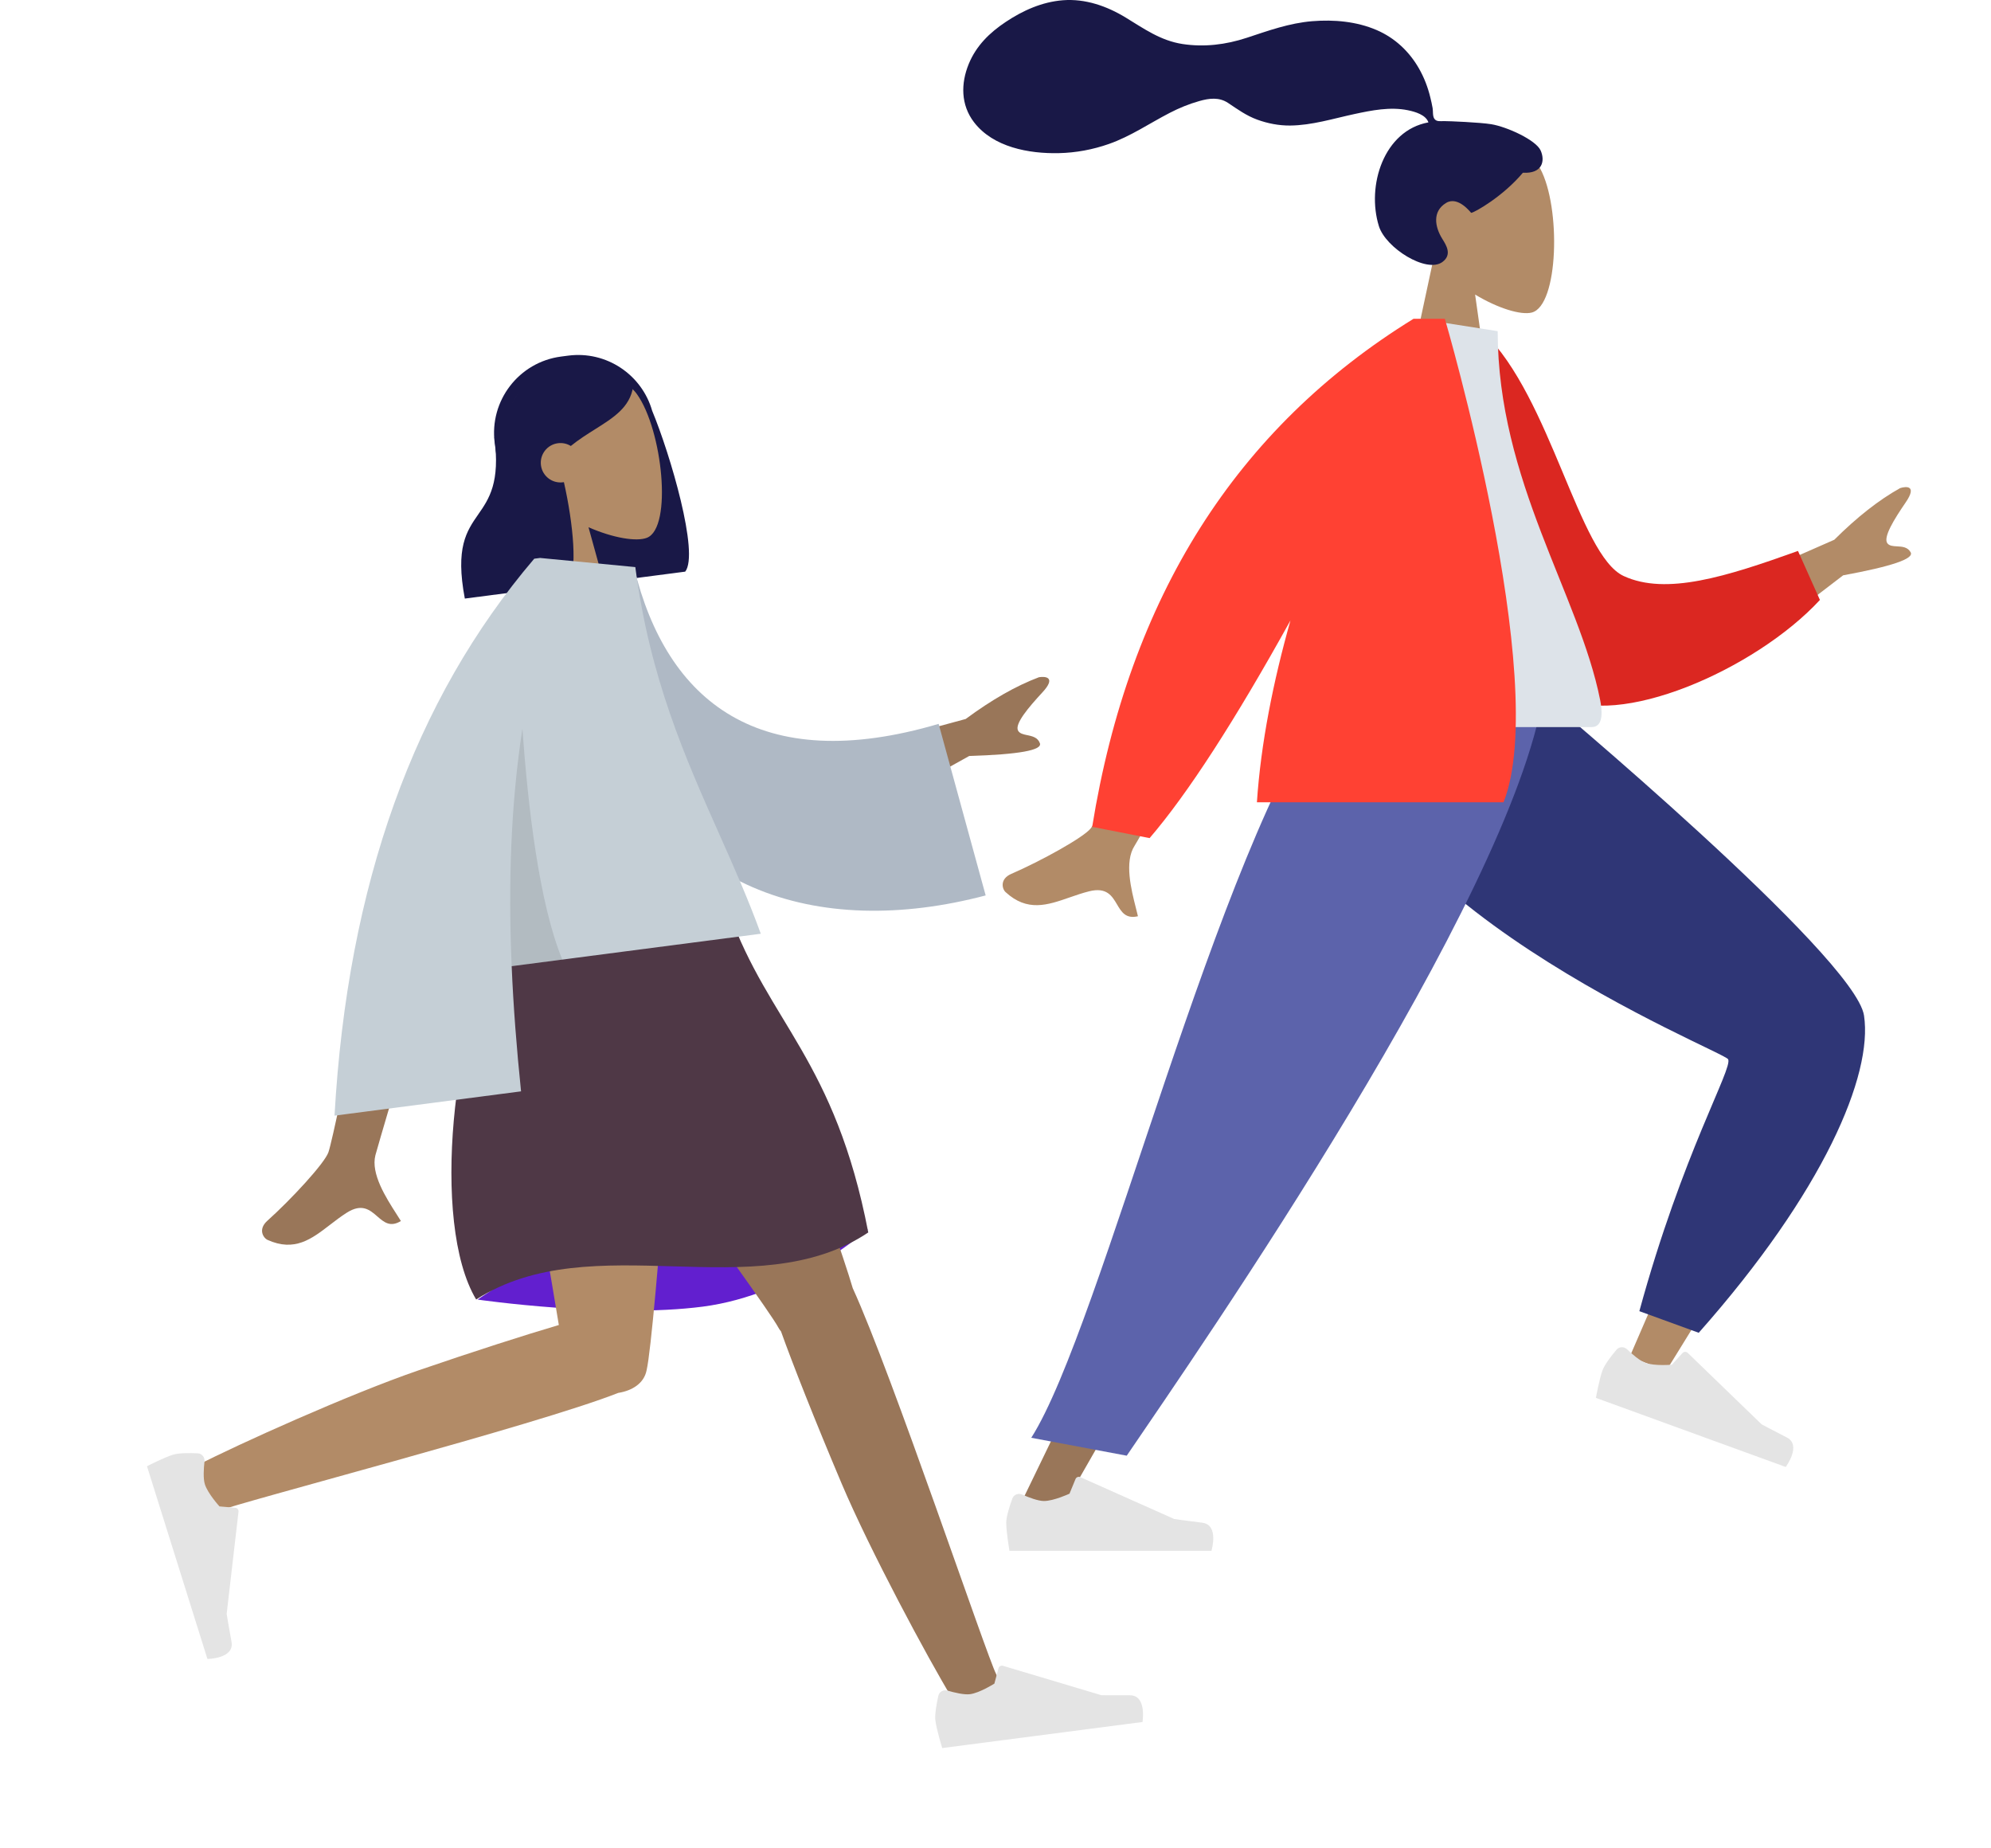 <svg width="556" height="516" viewBox="0 0 556 516" fill="none" xmlns="http://www.w3.org/2000/svg">
<path fill-rule="evenodd" clip-rule="evenodd" d="M156.693 99.552C144.918 101.085 136.615 111.873 138.148 123.647L140.858 144.472C142.286 155.445 151.752 163.403 162.565 163.195C162.574 163.246 162.583 163.296 162.593 163.347L191.35 159.604C195.318 154.571 187.179 126.839 182.121 114.687C179.249 104.622 169.37 97.903 158.677 99.294L156.693 99.552Z" fill="#191847"/>
<path fill-rule="evenodd" clip-rule="evenodd" d="M164.342 147.208C171.267 150.243 177.82 151.291 180.682 150.143C187.86 147.262 185.007 120.004 177.866 110.041C170.726 100.078 140.577 99.254 141.85 120.67C142.292 128.102 146.24 134.273 151.508 139.042L148.284 178.296L172.084 175.198L164.342 147.208Z" fill="#B28B67"/>
<path fill-rule="evenodd" clip-rule="evenodd" d="M138.718 121.204C139.32 120.43 139.903 119.682 140.489 119.004L140.357 118.238C140.357 118.238 145.836 101.974 157.319 100.479C168.792 98.986 173.115 103.848 176.789 107.98L176.799 107.991C175.906 113.737 171.336 116.609 166.167 119.857C163.941 121.256 161.605 122.724 159.404 124.521C158.367 123.881 157.111 123.58 155.809 123.749C152.796 124.141 150.672 126.901 151.064 129.913C151.456 132.925 154.216 135.049 157.228 134.657C157.311 134.646 157.394 134.634 157.475 134.619C160.105 146.255 161.416 159.764 158.564 163.382L129.806 167.124C127.114 152.889 130.292 148.314 133.539 143.64C136.595 139.242 139.712 134.755 138.058 122.048C138.281 121.765 138.501 121.483 138.718 121.204L138.718 121.204Z" fill="#191847"/>
<path fill-rule="evenodd" clip-rule="evenodd" d="M133.384 362.85C133.384 362.85 170.366 368.186 196.256 364.817C222.145 361.448 242.35 343.188 242.35 343.188C242.35 343.188 206.098 337.488 183.502 340.429C160.906 343.37 133.384 362.85 133.384 362.85Z" fill="#621FCF"/>
<path fill-rule="evenodd" clip-rule="evenodd" d="M218.098 371.728C217.824 371.413 217.581 371.063 217.375 370.676C213.1 362.681 150.362 278.592 143.129 262.667L200.471 255.204C205.97 267.312 233.634 344.188 238.132 359.658C249.084 383.56 275.456 462.152 278.21 467.476C281.107 473.077 269.908 480.762 265.771 473.951C259.188 463.114 242.929 432.875 235.005 414.15C227.575 396.596 221.324 380.747 218.098 371.728Z" fill="#997659"/>
<path fill-rule="evenodd" clip-rule="evenodd" d="M172.625 388.909C150.106 397.825 66.317 419.549 60.69 421.979C54.9 424.478 48.016 412.771 55.098 409.119C66.368 403.308 97.668 389.198 116.899 382.599C132.368 377.291 146.525 372.76 156.058 369.945C151.675 342.707 139.364 277.571 139.99 263.075L190.727 256.472C190.127 270.372 183.003 372.154 180.571 382.566C179.851 386.263 176.53 388.288 172.625 388.909V388.909Z" fill="#B28B67"/>
<path fill-rule="evenodd" clip-rule="evenodd" d="M57.104 408.059C57.233 406.895 56.397 405.823 55.227 405.771C53.093 405.677 49.929 405.646 48.309 406.154C45.729 406.963 41.047 409.377 41.047 409.377C41.986 412.371 57.928 463.193 57.928 463.193C57.928 463.193 65.52 463.115 64.656 458.422C63.791 453.729 63.299 450.6 63.299 450.6L66.604 422.089C66.669 421.529 66.259 421.026 65.698 420.977L61.293 420.593C61.293 420.593 58.029 417.021 57.208 414.406C56.709 412.813 56.888 410.009 57.104 408.059Z" fill="#E4E4E4"/>
<path fill-rule="evenodd" clip-rule="evenodd" d="M264.614 472.023C263.49 471.693 262.289 472.331 262.035 473.474C261.572 475.559 260.992 478.67 261.211 480.353C261.56 483.035 263.123 488.065 263.123 488.065C266.235 487.66 319.054 480.786 319.054 480.786C319.054 480.786 320.296 473.295 315.524 473.331C310.752 473.368 307.585 473.309 307.585 473.309L280.081 465.103C279.541 464.942 278.974 465.259 278.829 465.803L277.685 470.074C277.685 470.074 273.601 472.669 270.882 473.022C269.227 473.238 266.497 472.575 264.614 472.023Z" fill="#E4E4E4"/>
<path fill-rule="evenodd" clip-rule="evenodd" d="M140.154 263.053C140.154 263.053 172.442 249.093 203.619 254.794C214.682 285.561 233.184 295.936 242.47 344.105C210.934 365.246 165.55 341.966 132.969 362.82C120.079 341.259 126.8 284.42 140.154 263.053Z" fill="#4F3846"/>
<path fill-rule="evenodd" clip-rule="evenodd" d="M269.68 200.742L231.223 211.178L240.53 227.805L270.66 211.075C284.529 210.644 291.108 209.457 290.397 207.514C289.798 205.876 288.276 205.556 286.874 205.262C285.782 205.032 284.763 204.818 284.31 204.007C283.274 202.157 287.199 197.532 291.11 193.304C295.021 189.076 291.988 188.786 290.144 189.081C283.767 191.479 276.945 195.366 269.68 200.742ZM91.718 321.704C93.857 315.43 109.409 236.247 109.409 236.247L131.134 233.503C131.134 233.503 105.879 318.524 104.842 322.514C103.496 327.698 107.803 334.413 110.723 338.967C111.175 339.672 111.593 340.325 111.953 340.912C108.962 342.746 107.213 341.227 105.369 339.626C103.286 337.817 101.082 335.902 96.831 338.597C95.189 339.637 93.659 340.814 92.165 341.964C87.005 345.936 82.264 349.585 74.727 346.188C73.532 345.649 71.985 343.237 74.653 340.848C81.298 334.895 90.672 324.771 91.718 321.704Z" fill="#997659"/>
<path fill-rule="evenodd" clip-rule="evenodd" d="M159.923 159.638L177.072 158.558C186.189 195.895 212.111 216.854 262.121 202.108L275.254 250.008C228.329 262.388 183.986 248.727 168.674 198.109C164.711 185.005 161.143 171.296 159.923 159.638Z" fill="#AFB9C5"/>
<path fill-rule="evenodd" clip-rule="evenodd" d="M93.417 311.491C97.047 247.148 115.638 195.315 149.189 155.993L150.821 155.78L150.876 155.773L150.892 155.787L177.419 158.334C181.446 189.277 191.339 211.502 200.851 232.868C204.958 242.096 208.994 251.163 212.456 260.703L142.886 269.757C143.371 281.141 144.275 292.788 145.508 304.711L93.417 311.491Z" fill="#C5CFD6"/>
<path fill-rule="evenodd" clip-rule="evenodd" d="M142.886 269.757C141.899 246.581 142.648 224.499 145.893 203.412C147.43 225.311 150.581 252.316 157.025 267.917L142.886 269.757Z" fill="black" fill-opacity="0.1"/>
<path fill-rule="evenodd" clip-rule="evenodd" d="M411.935 82.244C418.411 86.147 424.774 88.033 427.76 87.263C435.25 85.333 435.938 57.935 430.143 47.134C424.349 36.333 394.558 31.625 393.057 53.026C392.536 60.453 395.654 67.081 400.262 72.49L392 111H416L411.935 82.244Z" fill="#B28B67"/>
<path fill-rule="evenodd" clip-rule="evenodd" d="M416.464 34.685C413.301 34.166 404.784 33.81 403.213 33.81C402.21 33.81 401.122 34.039 400.527 33.118C400.041 32.363 400.219 31.087 400.074 30.211C399.905 29.194 399.665 28.189 399.423 27.187C398.733 24.337 397.69 21.625 396.231 19.079C393.493 14.302 389.481 10.56 384.417 8.383C378.824 5.979 372.496 5.428 366.48 5.916C360.043 6.438 354.216 8.563 348.138 10.562C342.346 12.468 336.28 13.218 330.222 12.288C324.119 11.35 319.507 8.042 314.359 4.902C309.089 1.688 303.066 -0.414 296.835 0.069C291.02 0.52 285.659 2.922 280.85 6.129C276.351 9.131 272.638 12.742 270.542 17.824C268.287 23.291 268.289 29.292 271.997 34.123C277.372 41.127 287.35 42.938 295.651 42.758C300.453 42.654 305.168 41.777 309.701 40.183C315.747 38.056 320.971 34.452 326.627 31.528C329.281 30.156 332.025 29.029 334.901 28.217C337.691 27.429 340.44 27.067 342.966 28.753C345.639 30.537 348.034 32.288 351.092 33.405C354.026 34.476 357.133 35.075 360.258 35.051C366.339 35.004 372.333 33.109 378.239 31.84C383.054 30.806 388.207 29.774 393.117 30.769C395.166 31.184 398.159 32.041 398.899 34.17C386.444 36.427 381.553 51.83 385.064 63.137C386.959 69.24 398.35 76.374 402.779 73.166C405.585 71.133 403.881 68.465 402.779 66.703C400.668 63.33 399.945 58.997 403.852 56.648C407.222 54.622 410.765 59.433 410.832 59.427C411.758 59.354 419.76 54.828 425.274 48.224C430.713 48.547 431.539 44.96 430.24 42.027C428.941 39.094 420.834 35.402 416.464 34.685Z" fill="#191847"/>
<path fill-rule="evenodd" clip-rule="evenodd" d="M372.644 194C374.447 218.609 490.606 291.063 491.284 293.096C491.736 294.452 455.128 378.778 455.128 378.778L465.282 382.724C465.282 382.724 521.432 293.416 518.548 283.9C514.419 270.276 428.422 194.262 428.422 194.262L372.644 194Z" fill="#B28B67"/>
<path fill-rule="evenodd" clip-rule="evenodd" d="M457.801 366.082L474.38 372.117C509.337 332.674 523.039 300.13 520.541 283.549C518.043 266.968 430.725 194.06 430.725 194.06L371.456 194.06C373.478 251.052 481.144 293.313 482.584 295.742C484.024 298.17 469.852 321.957 457.801 366.082Z" fill="#2F3676"/>
<path fill-rule="evenodd" clip-rule="evenodd" d="M454.38 376.737C453.534 375.928 452.174 375.941 451.422 376.838C450.051 378.476 448.104 380.971 447.523 382.565C446.598 385.107 445.67 390.292 445.67 390.292C448.619 391.365 498.671 409.582 498.671 409.582C498.671 409.582 503.223 403.504 498.97 401.34C494.717 399.175 491.932 397.665 491.932 397.665L471.295 377.717C470.89 377.325 470.242 377.345 469.862 377.761L466.881 381.026C466.881 381.026 462.06 381.449 459.484 380.511C457.916 379.94 455.797 378.094 454.38 376.737Z" fill="#E4E4E4"/>
<path fill-rule="evenodd" clip-rule="evenodd" d="M386.001 194L334.255 318.227L283.396 423.25H295.396L426.674 194H386.001Z" fill="#997659"/>
<path fill-rule="evenodd" clip-rule="evenodd" d="M285.45 417.284C284.378 416.813 283.104 417.29 282.705 418.391C281.977 420.398 281 423.409 281 425.106C281 427.811 281.901 433 281.901 433C285.039 433 338.303 433 338.303 433C338.303 433 340.502 425.732 335.765 425.152C331.028 424.573 327.895 424.106 327.895 424.106L301.68 412.419C301.165 412.189 300.563 412.43 300.348 412.951L298.663 417.039C298.663 417.039 294.278 419.085 291.537 419.085C289.868 419.085 287.246 418.074 285.45 417.284Z" fill="#E4E4E4"/>
<path fill-rule="evenodd" clip-rule="evenodd" d="M287.988 401.433L314.65 406.433C335.266 376.125 421.54 251.852 431 194H371.644C340.055 235.821 307.639 370.624 287.988 401.433Z" fill="#5C63AB"/>
<path fill-rule="evenodd" clip-rule="evenodd" d="M512.235 150.704L476 166.617L487.57 181.439L514.707 160.633C528.262 158.143 534.549 156.004 533.566 154.216C532.738 152.709 531.197 152.624 529.778 152.545C528.672 152.484 527.64 152.427 527.076 151.705C525.789 150.056 528.966 144.961 532.188 140.255C535.41 135.549 532.39 135.719 530.623 136.282C524.711 139.572 518.582 144.379 512.235 150.704ZM350 175.066L329.508 171C315.611 207.63 307.326 227.702 304.652 231.218C302.692 233.796 290.603 240.437 282.42 243.984C279.135 245.407 279.841 248.183 280.804 249.071C286.88 254.672 292.529 252.709 298.678 250.572C300.459 249.953 302.281 249.32 304.167 248.851C309.05 247.639 310.536 250.15 311.94 252.523C313.184 254.624 314.363 256.616 317.779 255.821C317.624 255.151 317.433 254.4 317.227 253.589C315.895 248.349 313.931 240.62 316.845 236.13C318.34 233.826 329.392 213.471 350 175.066Z" fill="#B28B67"/>
<path fill-rule="evenodd" clip-rule="evenodd" d="M405.694 94.332L414.341 92.849C433.176 111.119 440.862 155.012 453.413 160.823C465.28 166.316 482.103 161 502.099 153.823L508.223 167.505C490.054 187.161 451.348 203.767 435.659 194.287C410.576 179.13 404.785 124.994 405.694 94.332Z" fill="#DB2721"/>
<path fill-rule="evenodd" clip-rule="evenodd" d="M368 203C368 203 420.008 203 444.511 203C448.008 203 447.349 197.952 446.843 195.404C441.011 166.004 418.241 134.312 418.241 92.461L396.172 89C377.917 118.358 371.605 154.505 368 203Z" fill="#DDE3E9"/>
<path fill-rule="evenodd" clip-rule="evenodd" d="M395 89H394.748C345.247 119.504 315.331 166.791 305 230.859L321.037 234C331.661 221.623 344.771 201.368 360.369 173.233C355.583 190.181 352.09 207.563 351 224H419.872C433.205 190.305 403.486 89 403.486 89H398.731H395Z" fill="#FF4133"/>
</svg>
